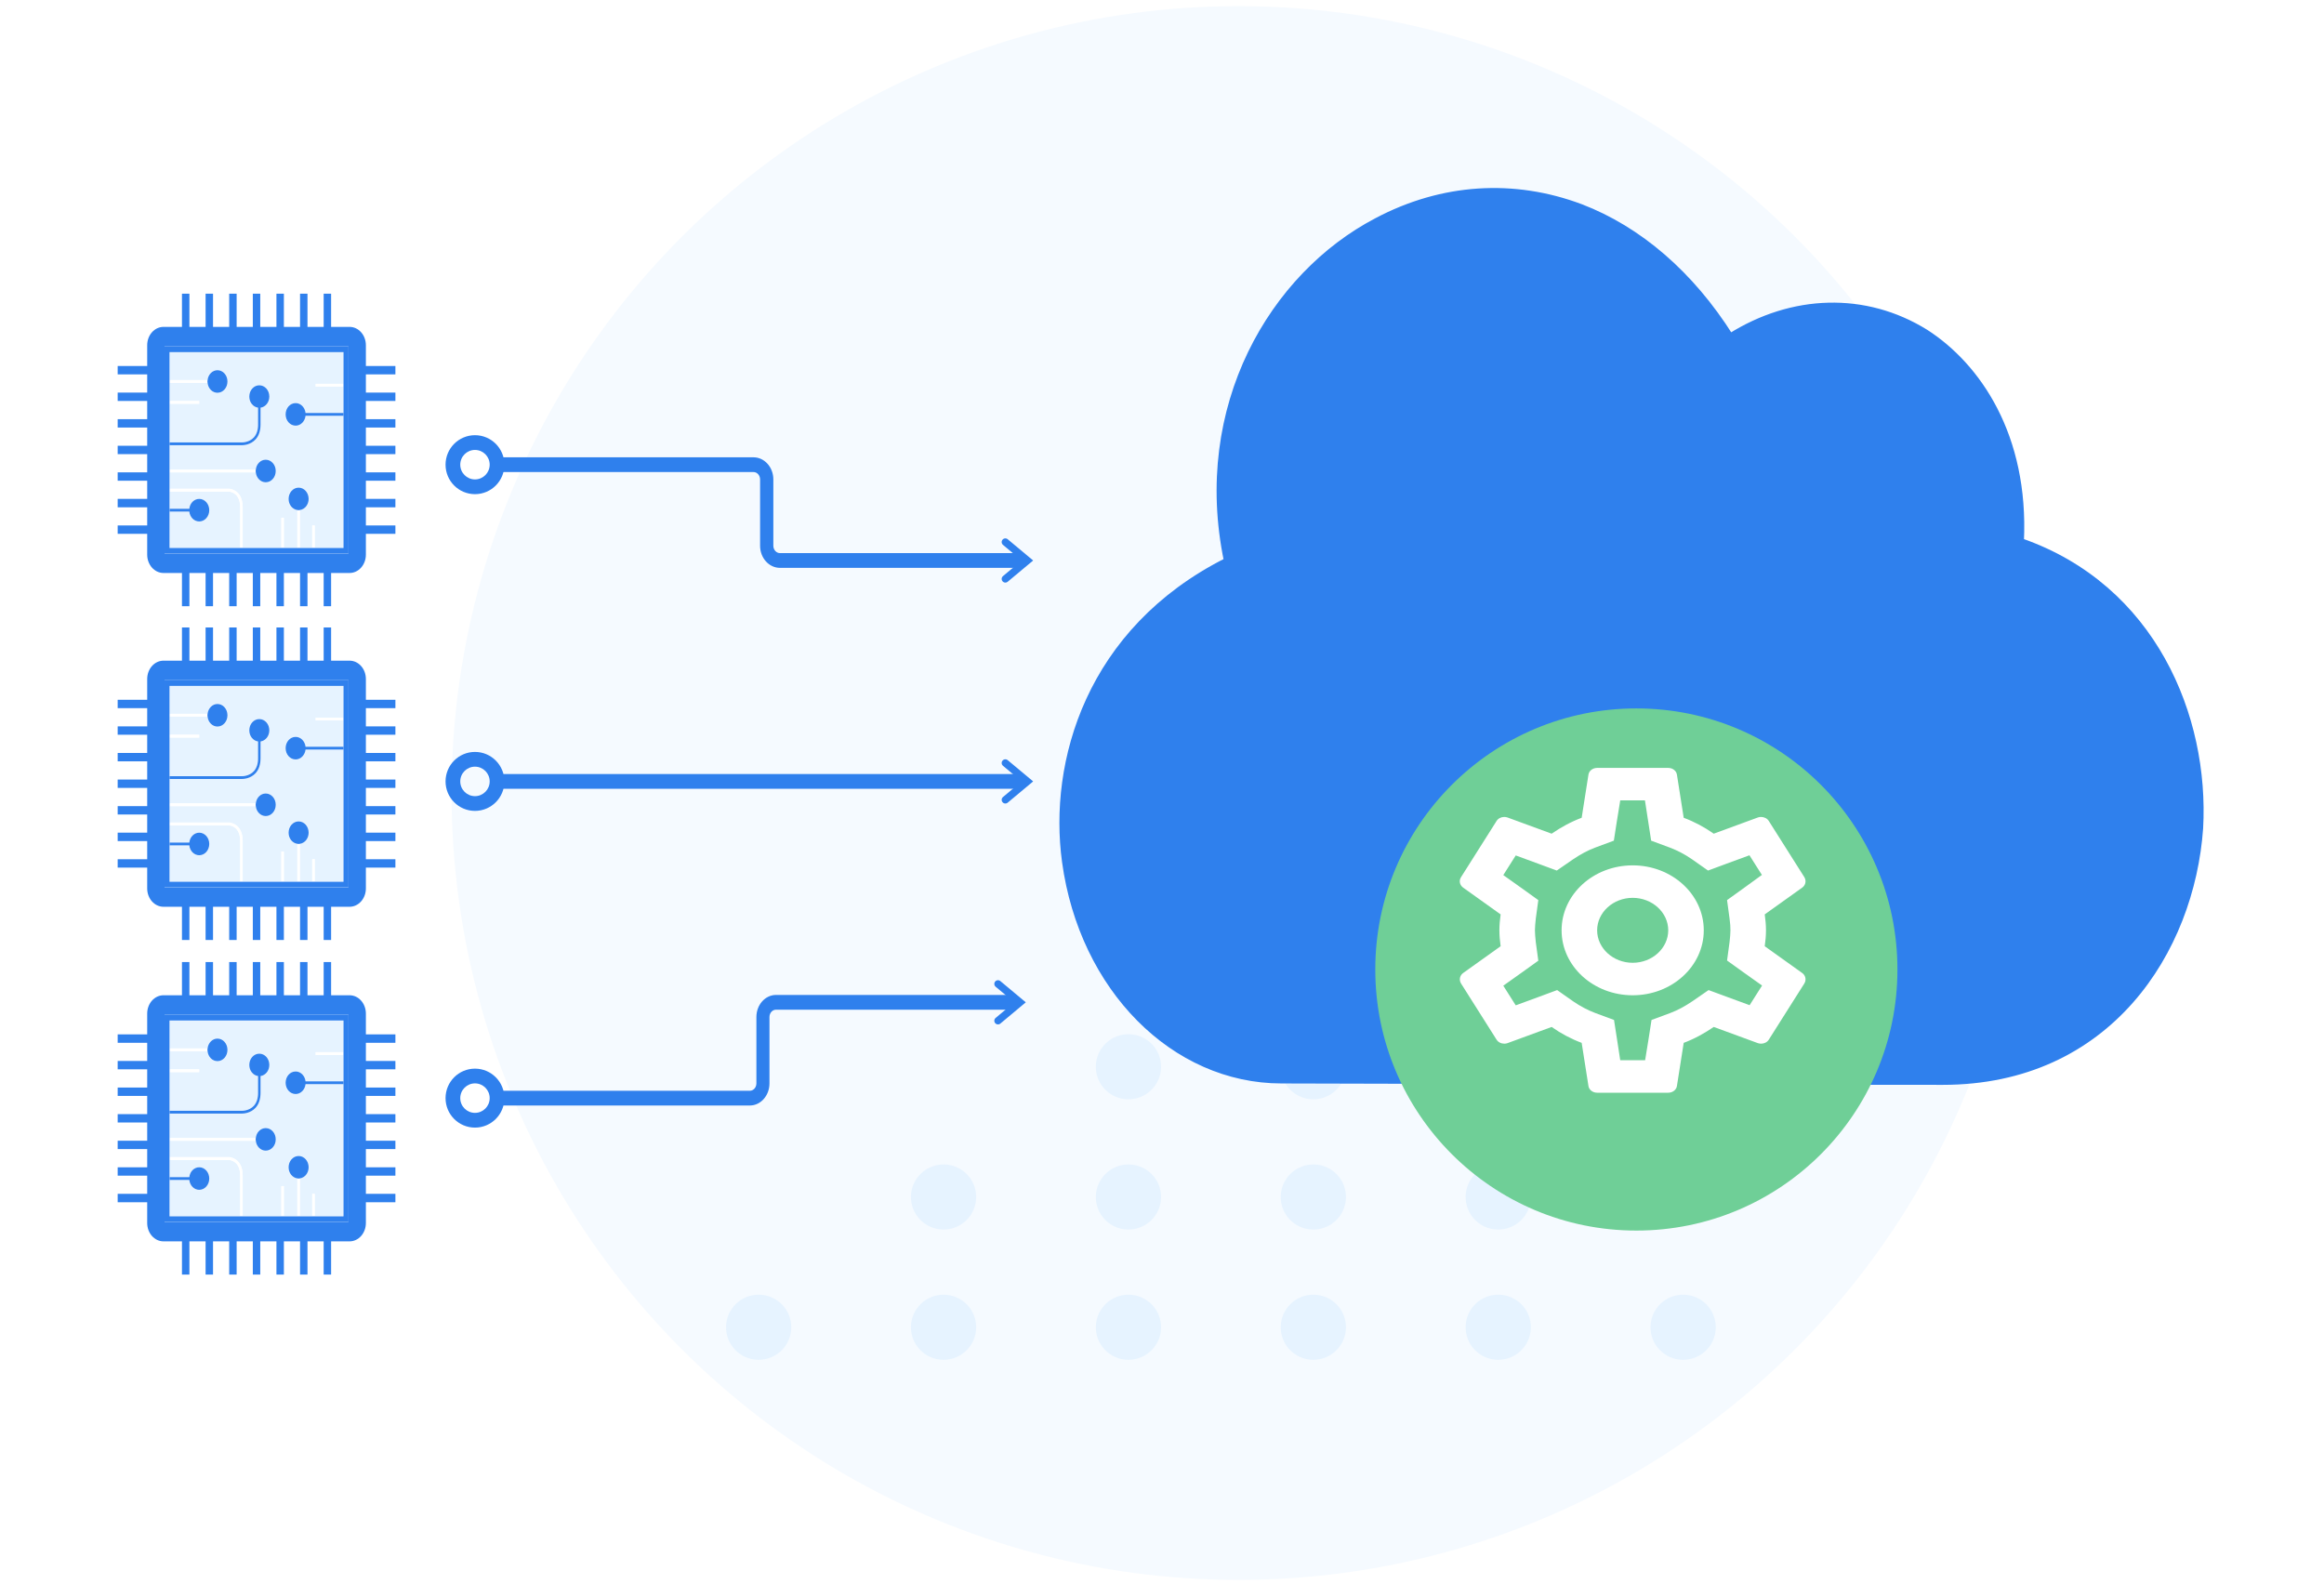<svg width="355" height="242" viewBox="0 0 355 242" fill="none" xmlns="http://www.w3.org/2000/svg">
<rect width="355" height="240" fill="white"/>
<circle cx="189.179" cy="121.14" r="120.206" transform="rotate(-90 189.179 121.14)" fill="#F5FAFF"/>
<ellipse cx="115.887" cy="202.747" rx="4.973" ry="4.985" transform="rotate(-100 115.887 202.747)" fill="#E6F3FF"/>
<ellipse cx="144.131" cy="202.748" rx="4.973" ry="4.985" transform="rotate(-100 144.131 202.748)" fill="#E6F3FF"/>
<ellipse cx="144.131" cy="182.852" rx="4.973" ry="4.985" transform="rotate(-100 144.131 182.852)" fill="#E6F3FF"/>
<ellipse cx="172.375" cy="202.747" rx="4.973" ry="4.985" transform="rotate(-100 172.375 202.747)" fill="#E6F3FF"/>
<ellipse cx="172.375" cy="182.852" rx="4.973" ry="4.985" transform="rotate(-100 172.375 182.852)" fill="#E6F3FF"/>
<ellipse cx="172.375" cy="162.955" rx="4.973" ry="4.985" transform="rotate(-100 172.375 162.955)" fill="#E6F3FF"/>
<ellipse cx="200.618" cy="202.747" rx="4.973" ry="4.985" transform="rotate(-100 200.618 202.747)" fill="#E6F3FF"/>
<ellipse cx="200.618" cy="182.852" rx="4.973" ry="4.985" transform="rotate(-100 200.618 182.852)" fill="#E6F3FF"/>
<ellipse cx="200.618" cy="162.956" rx="4.973" ry="4.985" transform="rotate(-100 200.618 162.956)" fill="#E6F3FF"/>
<ellipse cx="228.862" cy="202.747" rx="4.973" ry="4.985" transform="rotate(-100 228.862 202.747)" fill="#E6F3FF"/>
<ellipse cx="228.862" cy="182.852" rx="4.973" ry="4.985" transform="rotate(-100 228.862 182.852)" fill="#E6F3FF"/>
<ellipse cx="257.105" cy="202.748" rx="4.973" ry="4.985" transform="rotate(-100 257.105 202.748)" fill="#E6F3FF"/>
<path d="M296.769 165.22C270.656 165.22 235.946 165.118 214.535 165.055C204.986 165.027 198.083 165.007 195.767 165.007C179.342 165.007 165.372 150.971 162.728 131.619C160.652 116.519 166.315 96.316 187.46 85.683C182.551 62.077 194.445 42.086 210.303 33.792C220.309 28.475 231.259 27.837 241.454 31.665C250.327 35.068 258.256 41.873 264.297 51.443C273.736 45.489 284.875 45.063 294.126 50.805C302.055 55.909 309.418 66.543 308.662 82.705C328.863 89.723 336.981 109.501 336.037 126.515C334.715 145.229 322.066 165.22 296.769 165.22Z" fill="#2F80ED"/>
<path d="M296.769 165.22C270.656 165.22 235.946 165.118 214.535 165.055C204.986 165.027 198.083 165.007 195.767 165.007C179.342 165.007 165.372 150.971 162.728 131.619C160.652 116.519 166.315 96.316 187.46 85.683C182.551 62.077 194.445 42.086 210.303 33.792C220.309 28.475 231.259 27.837 241.454 31.665C250.327 35.068 258.256 41.873 264.297 51.443C273.736 45.489 284.875 45.063 294.126 50.805C302.055 55.909 309.418 66.543 308.662 82.705C328.863 89.723 336.981 109.501 336.037 126.515C334.715 145.229 322.066 165.22 296.769 165.22Z" stroke="#2F80ED"/>
<g filter="url(#filter0_d)">
<circle cx="249.96" cy="140.989" r="39.881" fill="#6FCF97"/>
</g>
<path d="M269.571 144.544C269.679 143.75 269.761 142.956 269.761 142.112C269.761 141.269 269.679 140.475 269.571 139.681L275.299 135.588C275.815 135.215 275.951 134.546 275.625 134L270.195 125.416C269.951 125.019 269.489 124.796 269.001 124.796C268.838 124.796 268.675 124.821 268.539 124.87L261.779 127.351C260.367 126.359 258.847 125.54 257.191 124.92L256.159 118.345C256.078 117.75 255.507 117.303 254.829 117.303H243.969C243.29 117.303 242.72 117.75 242.639 118.345L241.607 124.92C239.951 125.54 238.43 126.383 237.019 127.351L230.259 124.87C230.096 124.821 229.933 124.796 229.77 124.796C229.308 124.796 228.847 125.019 228.602 125.416L223.173 134C222.82 134.546 222.983 135.215 223.498 135.588L229.227 139.681C229.118 140.475 229.037 141.294 229.037 142.112C229.037 142.931 229.118 143.75 229.227 144.544L223.498 148.637C222.983 149.009 222.847 149.679 223.173 150.225L228.602 158.809C228.847 159.206 229.308 159.429 229.797 159.429C229.96 159.429 230.123 159.404 230.259 159.354L237.019 156.874C238.43 157.866 239.951 158.685 241.607 159.305L242.639 165.879C242.72 166.475 243.29 166.921 243.969 166.921H254.829C255.507 166.921 256.078 166.475 256.159 165.879L257.191 159.305C258.847 158.685 260.367 157.841 261.779 156.874L268.539 159.354C268.702 159.404 268.865 159.429 269.028 159.429C269.489 159.429 269.951 159.206 270.195 158.809L275.625 150.225C275.951 149.679 275.815 149.009 275.299 148.637L269.571 144.544ZM264.195 140.301C264.304 141.07 264.331 141.591 264.331 142.112C264.331 142.633 264.277 143.179 264.195 143.923L263.815 146.727L266.231 148.463L269.163 150.547L267.263 153.549L263.815 152.284L260.992 151.242L258.548 152.929C257.381 153.723 256.268 154.318 255.154 154.74L252.277 155.807L251.842 158.61L251.299 161.959H247.498L246.983 158.61L246.548 155.807L243.67 154.74C242.503 154.293 241.417 153.723 240.331 152.979L237.86 151.242L234.983 152.309L231.535 153.574L229.634 150.572L232.566 148.488L234.983 146.752L234.602 143.948C234.521 143.179 234.467 142.608 234.467 142.112C234.467 141.616 234.521 141.045 234.602 140.301L234.983 137.498L232.566 135.761L229.634 133.677L231.535 130.675L234.983 131.941L237.806 132.983L240.249 131.296C241.417 130.502 242.53 129.906 243.643 129.485L246.521 128.418L246.955 125.614L247.498 122.265H251.272L251.788 125.614L252.222 128.418L255.1 129.485C256.268 129.931 257.354 130.502 258.439 131.246L260.91 132.983L263.788 131.916L267.236 130.651L269.136 133.652L266.231 135.761L263.815 137.498L264.195 140.301ZM249.399 132.189C243.399 132.189 238.539 136.63 238.539 142.112C238.539 147.595 243.399 152.036 249.399 152.036C255.399 152.036 260.258 147.595 260.258 142.112C260.258 136.63 255.399 132.189 249.399 132.189ZM249.399 147.074C246.412 147.074 243.969 144.841 243.969 142.112C243.969 139.383 246.412 137.151 249.399 137.151C252.385 137.151 254.829 139.383 254.829 142.112C254.829 144.841 252.385 147.074 249.399 147.074Z" fill="white"/>
<path fill-rule="evenodd" clip-rule="evenodd" d="M156.941 119.365C156.941 119.987 156.494 120.491 155.941 120.491L75.919 120.491C75.367 120.491 74.919 119.987 74.919 119.365C74.919 118.743 75.367 118.239 75.919 118.239L155.941 118.239C156.494 118.239 156.941 118.743 156.941 119.365Z" fill="#2F80ED"/>
<path fill-rule="evenodd" clip-rule="evenodd" d="M156.941 85.618C156.941 86.24 156.488 86.744 155.929 86.744L119.144 86.744C117.466 86.744 116.106 85.232 116.106 83.366L116.106 73.233C116.106 72.612 115.652 72.107 115.093 72.107L75.932 72.107C75.372 72.107 74.919 71.603 74.919 70.981C74.919 70.36 75.372 69.856 75.932 69.856L115.093 69.856C116.771 69.856 118.131 71.368 118.131 73.233L118.131 83.366C118.131 83.988 118.584 84.492 119.144 84.492L155.929 84.492C156.488 84.492 156.941 84.996 156.941 85.618Z" fill="#2F80ED"/>
<path d="M153.571 82.803L156.942 85.618L153.571 88.433" stroke="#2F80ED" stroke-width="1.123" stroke-linecap="round"/>
<path d="M153.571 116.55L156.942 119.365L153.571 122.18" stroke="#2F80ED" stroke-width="1.123" stroke-linecap="round"/>
<path d="M152.447 150.297L155.818 153.112L152.447 155.927" stroke="#2F80ED" stroke-width="1.123" stroke-linecap="round"/>
<path fill-rule="evenodd" clip-rule="evenodd" d="M72.554 121.618C73.795 121.618 74.801 120.61 74.801 119.366C74.801 118.122 73.795 117.114 72.554 117.114C71.313 117.114 70.306 118.122 70.306 119.366C70.306 120.61 71.313 121.618 72.554 121.618ZM72.554 123.87C75.036 123.87 77.048 121.853 77.048 119.366C77.048 116.878 75.036 114.862 72.554 114.862C70.072 114.862 68.059 116.878 68.059 119.366C68.059 121.853 70.072 123.87 72.554 123.87Z" fill="#2F80ED"/>
<path fill-rule="evenodd" clip-rule="evenodd" d="M72.554 73.235C73.795 73.235 74.801 72.227 74.801 70.983C74.801 69.739 73.795 68.731 72.554 68.731C71.313 68.731 70.306 69.739 70.306 70.983C70.306 72.227 71.313 73.235 72.554 73.235ZM72.554 75.487C75.036 75.487 77.048 73.47 77.048 70.983C77.048 68.495 75.036 66.479 72.554 66.479C70.072 66.479 68.059 68.495 68.059 70.983C68.059 73.47 70.072 75.487 72.554 75.487Z" fill="#2F80ED"/>
<path fill-rule="evenodd" clip-rule="evenodd" d="M155.818 153.111C155.818 152.489 155.371 151.985 154.819 151.985L118.538 151.985C116.883 151.985 115.542 153.497 115.542 155.363L115.542 165.496C115.542 166.118 115.094 166.622 114.543 166.622L75.918 166.622C75.366 166.622 74.919 167.126 74.919 167.747C74.919 168.369 75.366 168.873 75.918 168.873L114.543 168.873C116.198 168.873 117.539 167.361 117.539 165.496L117.539 155.363C117.539 154.741 117.986 154.237 118.538 154.237L154.819 154.237C155.371 154.237 155.818 153.733 155.818 153.111Z" fill="#2F80ED"/>
<path fill-rule="evenodd" clip-rule="evenodd" d="M72.554 165.495C73.795 165.495 74.801 166.503 74.801 167.747C74.801 168.991 73.795 169.999 72.554 169.999C71.313 169.999 70.306 168.991 70.306 167.747C70.306 166.503 71.313 165.495 72.554 165.495ZM72.554 163.243C75.036 163.243 77.048 165.26 77.048 167.747C77.048 170.235 75.036 172.251 72.554 172.251C70.072 172.251 68.059 170.235 68.059 167.747C68.059 165.26 70.072 163.243 72.554 163.243Z" fill="#2F80ED"/>
<path d="M52.472 160.732V155.871H25.894V160.161H31.7C31.79 159.308 32.427 158.651 33.208 158.651C34.056 158.651 34.739 159.419 34.739 160.374C34.739 161.329 34.056 162.097 33.208 162.097C32.427 162.097 31.79 161.44 31.7 160.587H25.894V163.35H30.426V163.777H25.894V169.67H36.974C36.989 169.67 38.073 169.687 38.785 168.902C39.21 168.433 39.43 167.76 39.43 166.907V164.365C38.672 164.263 38.088 163.538 38.088 162.668C38.088 161.713 38.778 160.945 39.619 160.945C40.468 160.945 41.15 161.713 41.15 162.668C41.15 163.546 40.566 164.263 39.809 164.365V166.907C39.809 167.879 39.551 168.655 39.051 169.209C38.27 170.062 37.179 170.096 36.997 170.096H36.974H25.894V173.823H39.066C39.164 172.971 39.801 172.314 40.582 172.314C41.43 172.314 42.112 173.081 42.112 174.037C42.112 174.992 41.423 175.759 40.582 175.759C39.801 175.759 39.164 175.103 39.066 174.25H25.894V176.749H35.004C35.034 176.749 37.065 176.86 37.065 179.572V185.764H42.976V181.184H43.355V185.764H45.417V179.99C44.659 179.887 44.075 179.171 44.075 178.292C44.075 177.337 44.757 176.57 45.606 176.57C46.455 176.57 47.137 177.337 47.137 178.292C47.137 179.171 46.553 179.887 45.796 179.99V185.764H47.69V182.344H48.069V185.764H52.465V165.61H46.66C46.569 166.463 45.932 167.12 45.144 167.12C44.295 167.12 43.613 166.352 43.613 165.397C43.613 164.442 44.295 163.674 45.144 163.674C45.924 163.674 46.561 164.331 46.66 165.184H52.465V161.158H48.213V160.732H52.472Z" fill="#E6F3FF"/>
<path d="M30.426 181.755C29.646 181.755 29.009 181.099 28.911 180.246H25.894V185.79H36.686V179.598C36.686 177.286 35.064 177.201 34.996 177.201H25.894V179.828H28.911C29.002 178.975 29.638 178.318 30.426 178.318C31.275 178.318 31.957 179.086 31.957 180.041C31.957 180.979 31.275 181.755 30.426 181.755Z" fill="#E6F3FF"/>
<path d="M60.399 159.291V158.012H55.89V154.839C55.89 153.287 54.776 152.033 53.397 152.033H50.578V146.958H49.441V152.033H46.97V146.958H45.833V152.033H43.363V146.958H42.226V152.033H39.755V146.958H38.619V152.033H36.148V146.958H35.011V152.033H32.541V146.958H31.404V152.033H28.933V146.958H27.796V152.033H24.977C23.598 152.033 22.484 153.287 22.484 154.839V158.012H17.975V159.291H22.484V162.071H17.975V163.351H22.484V166.131H17.975V167.41H22.484V170.191H17.975V171.47H22.484V174.25H17.975V175.529H22.484V178.31H17.975V179.589H22.484V182.369H17.975V183.649H22.484V186.821C22.484 188.374 23.598 189.627 24.977 189.627H27.796V194.702H28.933V189.627H31.404V194.702H32.541V189.627H35.011V194.702H36.148V189.627H38.619V194.702H39.755V189.627H42.226V194.702H43.363V189.627H45.833V194.702H46.97V189.627H49.441V194.702H50.578V189.627H53.397C54.776 189.627 55.89 188.374 55.89 186.821V183.649H60.399V182.369H55.89V179.589H60.399V178.31H55.89V175.529H60.399V174.25H55.89V171.47H60.399V170.191H55.89V167.41H60.399V166.131H55.89V163.351H60.399V162.071H55.89V159.291H60.399ZM53.238 186.642H25.136V155.018H53.23V186.642H53.238Z" fill="#2F80ED"/>
<path d="M45.159 163.675C44.31 163.675 43.628 164.442 43.628 165.398C43.628 166.353 44.31 167.12 45.159 167.12C45.94 167.12 46.576 166.464 46.675 165.611H52.48V165.184H46.675C46.576 164.331 45.94 163.675 45.159 163.675Z" fill="#2F80ED"/>
<path d="M28.918 179.819H25.902V180.245H28.918C29.009 181.098 29.646 181.755 30.434 181.755C31.283 181.755 31.965 180.987 31.965 180.032C31.965 179.077 31.283 178.309 30.434 178.309C29.646 178.309 29.009 178.966 28.918 179.819Z" fill="#2F80ED"/>
<path d="M38.785 168.911C38.073 169.695 36.989 169.687 36.974 169.678H25.894V170.105H36.967H36.989C37.171 170.105 38.263 170.071 39.043 169.218C39.551 168.664 39.801 167.887 39.801 166.915V164.374C40.559 164.271 41.142 163.546 41.142 162.676C41.142 161.721 40.46 160.954 39.611 160.954C38.763 160.954 38.081 161.721 38.081 162.676C38.081 163.555 38.664 164.271 39.422 164.374V166.915C39.43 167.768 39.21 168.433 38.785 168.911Z" fill="#2F80ED"/>
<path d="M25.894 173.832V174.259H39.066C39.058 174.191 39.043 174.122 39.043 174.045C39.043 173.969 39.058 173.9 39.066 173.832H25.894Z" fill="white"/>
<path d="M37.073 185.789V179.597C37.073 176.876 35.042 176.774 35.011 176.774H25.894V177.2H35.004C35.072 177.2 36.694 177.286 36.694 179.597V185.789H37.073Z" fill="white"/>
<path d="M45.424 185.789H45.803V180.015C45.742 180.024 45.674 180.041 45.614 180.041C45.553 180.041 45.485 180.024 45.424 180.015V185.789Z" fill="white"/>
<path d="M43.363 181.209H42.984V185.789H43.363V181.209Z" fill="white"/>
<path d="M48.084 182.369H47.705V185.79H48.084V182.369Z" fill="white"/>
<path d="M52.472 160.732H48.221V161.159H52.472V160.732Z" fill="white"/>
<path d="M25.894 160.161V160.588H31.7C31.692 160.52 31.677 160.443 31.677 160.375C31.677 160.298 31.684 160.229 31.7 160.161H25.894Z" fill="white"/>
<path d="M30.426 163.35H25.894V163.778H30.426V163.35Z" fill="white"/>
<path d="M53.238 186.642V155.017H25.136V186.633H53.238V186.642ZM25.894 180.245V179.819V177.192V176.765V174.266V173.84V170.113V169.687V163.793V163.367V160.604V160.177V155.887H52.472V160.749V161.175V165.201V165.627V185.806H48.077H47.698H45.803H45.424H43.363H42.984H37.072H36.694H25.894V180.245Z" fill="#2F80ED"/>
<path d="M31.707 160.161C31.7 160.229 31.685 160.297 31.685 160.374C31.685 160.451 31.692 160.519 31.707 160.587C31.798 161.44 32.435 162.097 33.215 162.097C34.064 162.097 34.746 161.329 34.746 160.374C34.746 159.419 34.064 158.651 33.215 158.651C32.435 158.651 31.798 159.316 31.707 160.161Z" fill="#2F80ED"/>
<path d="M39.074 173.832C39.066 173.901 39.051 173.977 39.051 174.046C39.051 174.122 39.066 174.191 39.074 174.259C39.165 175.112 39.809 175.769 40.59 175.769C41.438 175.769 42.12 175.001 42.12 174.046C42.12 173.09 41.431 172.323 40.59 172.323C39.801 172.323 39.165 172.988 39.074 173.832Z" fill="#2F80ED"/>
<path d="M44.083 178.309C44.083 179.188 44.666 179.904 45.424 180.007C45.485 180.015 45.553 180.032 45.614 180.032C45.682 180.032 45.742 180.015 45.803 180.007C46.561 179.904 47.145 179.188 47.145 178.309C47.145 177.354 46.462 176.586 45.614 176.586C44.772 176.586 44.083 177.354 44.083 178.309Z" fill="#2F80ED"/>
<path d="M52.472 109.621V104.76H25.894V109.049H31.7C31.79 108.197 32.427 107.54 33.208 107.54C34.056 107.54 34.739 108.307 34.739 109.263C34.739 110.218 34.056 110.985 33.208 110.985C32.427 110.985 31.79 110.329 31.7 109.476H25.894V112.239H30.426V112.666H25.894V118.559H36.974C36.989 118.559 38.073 118.576 38.785 117.791C39.21 117.322 39.43 116.648 39.43 115.796V113.254C38.672 113.152 38.088 112.427 38.088 111.557C38.088 110.602 38.778 109.834 39.619 109.834C40.468 109.834 41.15 110.602 41.15 111.557C41.15 112.435 40.566 113.152 39.809 113.254V115.796C39.809 116.768 39.551 117.544 39.051 118.098C38.27 118.951 37.179 118.985 36.997 118.985H36.974H25.894V122.712H39.066C39.164 121.859 39.801 121.203 40.582 121.203C41.43 121.203 42.112 121.97 42.112 122.926C42.112 123.881 41.423 124.648 40.582 124.648C39.801 124.648 39.164 123.992 39.066 123.139H25.894V125.638H35.004C35.034 125.638 37.065 125.749 37.065 128.461V134.652H42.976V130.073H43.355V134.652H45.417V128.879C44.659 128.776 44.075 128.06 44.075 127.181C44.075 126.226 44.757 125.459 45.606 125.459C46.455 125.459 47.137 126.226 47.137 127.181C47.137 128.06 46.553 128.776 45.796 128.879V134.652H47.69V131.232H48.069V134.652H52.465V114.499H46.66C46.569 115.352 45.932 116.009 45.144 116.009C44.295 116.009 43.613 115.241 43.613 114.286C43.613 113.331 44.295 112.563 45.144 112.563C45.924 112.563 46.561 113.22 46.66 114.073H52.465V110.047H48.213V109.621H52.472Z" fill="#E6F3FF"/>
<path d="M30.426 130.645C29.646 130.645 29.009 129.988 28.911 129.135H25.894V134.679H36.686V128.487C36.686 126.176 35.064 126.09 34.996 126.09H25.894V128.717H28.911C29.002 127.864 29.638 127.208 30.426 127.208C31.275 127.208 31.957 127.975 31.957 128.93C31.957 129.869 31.275 130.645 30.426 130.645Z" fill="#E6F3FF"/>
<path d="M60.399 108.18V106.9H55.89V103.728C55.89 102.175 54.776 100.922 53.397 100.922H50.578V95.847H49.441V100.922H46.97V95.847H45.833V100.922H43.363V95.847H42.226V100.922H39.755V95.847H38.619V100.922H36.148V95.847H35.011V100.922H32.541V95.847H31.404V100.922H28.933V95.847H27.796V100.922H24.977C23.598 100.922 22.484 102.175 22.484 103.728V106.9H17.975V108.18H22.484V110.96H17.975V112.239H22.484V115.02H17.975V116.299H22.484V119.079H17.975V120.358H22.484V123.139H17.975V124.418H22.484V127.198H17.975V128.478H22.484V131.258H17.975V132.537H22.484V135.71C22.484 137.262 23.598 138.516 24.977 138.516H27.796V143.591H28.933V138.516H31.404V143.591H32.541V138.516H35.011V143.591H36.148V138.516H38.619V143.591H39.755V138.516H42.226V143.591H43.363V138.516H45.833V143.591H46.97V138.516H49.441V143.591H50.578V138.516H53.397C54.776 138.516 55.89 137.262 55.89 135.71V132.537H60.399V131.258H55.89V128.478H60.399V127.198H55.89V124.418H60.399V123.139H55.89V120.358H60.399V119.079H55.89V116.299H60.399V115.02H55.89V112.239H60.399V110.96H55.89V108.18H60.399ZM53.238 135.531H25.136V103.907H53.23V135.531H53.238Z" fill="#2F80ED"/>
<path d="M45.159 112.564C44.31 112.564 43.628 113.331 43.628 114.287C43.628 115.242 44.31 116.01 45.159 116.01C45.94 116.01 46.576 115.353 46.675 114.5H52.48V114.073H46.675C46.576 113.22 45.94 112.564 45.159 112.564Z" fill="#2F80ED"/>
<path d="M28.918 128.708H25.902V129.134H28.918C29.009 129.987 29.646 130.644 30.434 130.644C31.283 130.644 31.965 129.876 31.965 128.921C31.965 127.966 31.283 127.198 30.434 127.198C29.646 127.198 29.009 127.855 28.918 128.708Z" fill="#2F80ED"/>
<path d="M38.785 117.8C38.073 118.584 36.989 118.576 36.974 118.567H25.894V118.994H36.967H36.989C37.171 118.994 38.263 118.96 39.043 118.107C39.551 117.552 39.801 116.776 39.801 115.804V113.263C40.559 113.16 41.142 112.435 41.142 111.565C41.142 110.61 40.46 109.843 39.611 109.843C38.763 109.843 38.081 110.61 38.081 111.565C38.081 112.444 38.664 113.16 39.422 113.263V115.804C39.43 116.657 39.21 117.322 38.785 117.8Z" fill="#2F80ED"/>
<path d="M25.894 122.721V123.148H39.066C39.058 123.08 39.043 123.011 39.043 122.935C39.043 122.858 39.058 122.789 39.066 122.721H25.894Z" fill="white"/>
<path d="M37.073 134.678V128.486C37.073 125.766 35.042 125.663 35.011 125.663H25.894V126.09H35.004C35.072 126.09 36.694 126.175 36.694 128.486V134.678H37.073Z" fill="white"/>
<path d="M45.424 134.678H45.803V128.904C45.742 128.913 45.674 128.93 45.614 128.93C45.553 128.93 45.485 128.913 45.424 128.904V134.678Z" fill="white"/>
<path d="M43.363 130.098H42.984V134.678H43.363V130.098Z" fill="white"/>
<path d="M48.084 131.258H47.705V134.679H48.084V131.258Z" fill="white"/>
<path d="M52.472 109.621H48.221V110.048H52.472V109.621Z" fill="white"/>
<path d="M25.894 109.05V109.477H31.7C31.692 109.409 31.677 109.332 31.677 109.263C31.677 109.187 31.684 109.118 31.7 109.05H25.894Z" fill="white"/>
<path d="M30.426 112.24H25.894V112.667H30.426V112.24Z" fill="white"/>
<path d="M53.238 135.53V103.906H25.136V135.522H53.238V135.53ZM25.894 129.134V128.708V126.081V125.654V123.155V122.729V119.002V118.576V112.682V112.256V109.493V109.066V104.776H52.472V109.637V110.064V114.089V114.516V134.695H48.077H47.698H45.803H45.424H43.363H42.984H37.072H36.694H25.894V129.134Z" fill="#2F80ED"/>
<path d="M31.707 109.049C31.7 109.118 31.685 109.186 31.685 109.263C31.685 109.339 31.692 109.408 31.707 109.476C31.798 110.329 32.435 110.986 33.215 110.986C34.064 110.986 34.746 110.218 34.746 109.263C34.746 108.307 34.064 107.54 33.215 107.54C32.435 107.54 31.798 108.205 31.707 109.049Z" fill="#2F80ED"/>
<path d="M39.074 122.721C39.066 122.79 39.051 122.866 39.051 122.935C39.051 123.011 39.066 123.08 39.074 123.148C39.165 124.001 39.809 124.658 40.59 124.658C41.438 124.658 42.12 123.89 42.12 122.935C42.12 121.979 41.431 121.212 40.59 121.212C39.801 121.212 39.165 121.877 39.074 122.721Z" fill="#2F80ED"/>
<path d="M44.083 127.199C44.083 128.077 44.666 128.794 45.424 128.896C45.485 128.904 45.553 128.921 45.614 128.921C45.682 128.921 45.742 128.904 45.803 128.896C46.561 128.794 47.145 128.077 47.145 127.199C47.145 126.243 46.462 125.476 45.614 125.476C44.772 125.476 44.083 126.243 44.083 127.199Z" fill="#2F80ED"/>
<path d="M52.472 58.633V53.772H25.894V58.062H31.7C31.79 57.209 32.427 56.553 33.208 56.553C34.056 56.553 34.739 57.32 34.739 58.275C34.739 59.231 34.056 59.998 33.208 59.998C32.427 59.998 31.79 59.341 31.7 58.489H25.894V61.252H30.426V61.678H25.894V67.572H36.974C36.989 67.572 38.073 67.589 38.785 66.804C39.21 66.335 39.43 65.661 39.43 64.808V62.267C38.672 62.164 38.088 61.44 38.088 60.57C38.088 59.614 38.778 58.847 39.619 58.847C40.468 58.847 41.15 59.614 41.15 60.57C41.15 61.448 40.566 62.164 39.809 62.267V64.808C39.809 65.781 39.551 66.557 39.051 67.111C38.27 67.964 37.179 67.998 36.997 67.998H36.974H25.894V71.725H39.066C39.164 70.872 39.801 70.216 40.582 70.216C41.43 70.216 42.112 70.983 42.112 71.938C42.112 72.893 41.423 73.661 40.582 73.661C39.801 73.661 39.164 73.004 39.066 72.151H25.894V74.65H35.004C35.034 74.65 37.065 74.761 37.065 77.473V83.665H42.976V79.085H43.355V83.665H45.417V77.891C44.659 77.789 44.075 77.073 44.075 76.194C44.075 75.239 44.757 74.471 45.606 74.471C46.455 74.471 47.137 75.239 47.137 76.194C47.137 77.073 46.553 77.789 45.796 77.891V83.665H47.69V80.245H48.069V83.665H52.465V63.512H46.66C46.569 64.365 45.932 65.022 45.144 65.022C44.295 65.022 43.613 64.254 43.613 63.299C43.613 62.343 44.295 61.576 45.144 61.576C45.924 61.576 46.561 62.233 46.66 63.086H52.465V59.06H48.213V58.633H52.472Z" fill="#E6F3FF"/>
<path d="M30.426 79.657C29.646 79.657 29.009 79 28.911 78.147H25.894V83.691H36.686V77.499C36.686 75.188 35.064 75.103 34.996 75.103H25.894V77.73H28.911C29.002 76.877 29.638 76.22 30.426 76.22C31.275 76.22 31.957 76.988 31.957 77.943C31.957 78.881 31.275 79.657 30.426 79.657Z" fill="#E6F3FF"/>
<path d="M60.399 57.192V55.913H55.89V52.74C55.89 51.188 54.776 49.934 53.397 49.934H50.578V44.86H49.441V49.934H46.97V44.86H45.833V49.934H43.363V44.86H42.226V49.934H39.755V44.86H38.619V49.934H36.148V44.86H35.011V49.934H32.541V44.86H31.404V49.934H28.933V44.86H27.796V49.934H24.977C23.598 49.934 22.484 51.188 22.484 52.74V55.913H17.975V57.192H22.484V59.972H17.975V61.252H22.484V64.032H17.975V65.311H22.484V68.092H17.975V69.371H22.484V72.151H17.975V73.431H22.484V76.211H17.975V77.49H22.484V80.27H17.975V81.55H22.484V84.722C22.484 86.275 23.598 87.528 24.977 87.528H27.796V92.603H28.933V87.528H31.404V92.603H32.541V87.528H35.011V92.603H36.148V87.528H38.619V92.603H39.755V87.528H42.226V92.603H43.363V87.528H45.833V92.603H46.97V87.528H49.441V92.603H50.578V87.528H53.397C54.776 87.528 55.89 86.275 55.89 84.722V81.55H60.399V80.27H55.89V77.49H60.399V76.211H55.89V73.431H60.399V72.151H55.89V69.371H60.399V68.092H55.89V65.311H60.399V64.032H55.89V61.252H60.399V59.972H55.89V57.192H60.399ZM53.238 84.543H25.136V52.919H53.23V84.543H53.238Z" fill="#2F80ED"/>
<path d="M45.159 61.576C44.31 61.576 43.628 62.344 43.628 63.299C43.628 64.254 44.31 65.022 45.159 65.022C45.94 65.022 46.576 64.365 46.675 63.512H52.48V63.086H46.675C46.576 62.233 45.94 61.576 45.159 61.576Z" fill="#2F80ED"/>
<path d="M28.918 77.721H25.902V78.147H28.918C29.009 79 29.646 79.657 30.434 79.657C31.283 79.657 31.965 78.889 31.965 77.934C31.965 76.979 31.283 76.211 30.434 76.211C29.646 76.211 29.009 76.868 28.918 77.721Z" fill="#2F80ED"/>
<path d="M38.785 66.812C38.073 67.597 36.989 67.589 36.974 67.58H25.894V68.007H36.967H36.989C37.171 68.007 38.263 67.972 39.043 67.12C39.551 66.565 39.801 65.789 39.801 64.817V62.275C40.559 62.173 41.142 61.448 41.142 60.578C41.142 59.623 40.46 58.855 39.611 58.855C38.763 58.855 38.081 59.623 38.081 60.578C38.081 61.456 38.664 62.173 39.422 62.275V64.817C39.43 65.67 39.21 66.335 38.785 66.812Z" fill="#2F80ED"/>
<path d="M25.894 71.734V72.161H39.066C39.058 72.093 39.043 72.024 39.043 71.947C39.043 71.87 39.058 71.802 39.066 71.734H25.894Z" fill="white"/>
<path d="M37.073 83.691V77.499C37.073 74.778 35.042 74.676 35.011 74.676H25.894V75.102H35.004C35.072 75.102 36.694 75.188 36.694 77.499V83.691H37.073Z" fill="white"/>
<path d="M45.424 83.691H45.803V77.917C45.742 77.925 45.674 77.943 45.614 77.943C45.553 77.943 45.485 77.925 45.424 77.917V83.691Z" fill="white"/>
<path d="M43.363 79.111H42.984V83.691H43.363V79.111Z" fill="white"/>
<path d="M48.084 80.271H47.705V83.691H48.084V80.271Z" fill="white"/>
<path d="M52.472 58.633H48.221V59.061H52.472V58.633Z" fill="white"/>
<path d="M25.894 58.062V58.49H31.7C31.692 58.421 31.677 58.344 31.677 58.276C31.677 58.199 31.684 58.131 31.7 58.062H25.894Z" fill="white"/>
<path d="M30.426 61.252H25.894V61.679H30.426V61.252Z" fill="white"/>
<path d="M53.238 84.543V52.919H25.136V84.535H53.238V84.543ZM25.894 78.147V77.72V75.093V74.667V72.168V71.742V68.015V67.588V61.695V61.269V58.505V58.079V53.789H52.472V58.65V59.077V63.102V63.529V83.707H48.077H47.698H45.803H45.424H43.363H42.984H37.072H36.694H25.894V78.147Z" fill="#2F80ED"/>
<path d="M31.707 58.062C31.7 58.13 31.685 58.198 31.685 58.275C31.685 58.352 31.692 58.42 31.707 58.488C31.798 59.341 32.435 59.998 33.215 59.998C34.064 59.998 34.746 59.23 34.746 58.275C34.746 57.32 34.064 56.552 33.215 56.552C32.435 56.552 31.798 57.218 31.707 58.062Z" fill="#2F80ED"/>
<path d="M39.074 71.734C39.066 71.802 39.051 71.879 39.051 71.947C39.051 72.024 39.066 72.092 39.074 72.16C39.165 73.013 39.809 73.67 40.59 73.67C41.438 73.67 42.12 72.902 42.12 71.947C42.12 70.992 41.431 70.224 40.59 70.224C39.801 70.224 39.165 70.889 39.074 71.734Z" fill="#2F80ED"/>
<path d="M44.083 76.211C44.083 77.09 44.666 77.806 45.424 77.909C45.485 77.917 45.553 77.934 45.614 77.934C45.682 77.934 45.742 77.917 45.803 77.909C46.561 77.806 47.145 77.09 47.145 76.211C47.145 75.256 46.462 74.488 45.614 74.488C44.772 74.488 44.083 75.256 44.083 76.211Z" fill="#2F80ED"/>
<defs>
<filter id="filter0_d" x="202.971" y="101.108" width="93.98" height="93.98" filterUnits="userSpaceOnUse" color-interpolation-filters="sRGB">
<feFlood flood-opacity="0" result="BackgroundImageFix"/>
<feColorMatrix in="SourceAlpha" type="matrix" values="0 0 0 0 0 0 0 0 0 0 0 0 0 0 0 0 0 0 127 0"/>
<feOffset dy="7.109"/>
<feGaussianBlur stdDeviation="3.554"/>
<feColorMatrix type="matrix" values="0 0 0 0 0 0 0 0 0 0 0 0 0 0 0 0 0 0 0.25 0"/>
<feBlend mode="normal" in2="BackgroundImageFix" result="effect1_dropShadow"/>
<feBlend mode="normal" in="SourceGraphic" in2="effect1_dropShadow" result="shape"/>
</filter>
</defs>
</svg>
